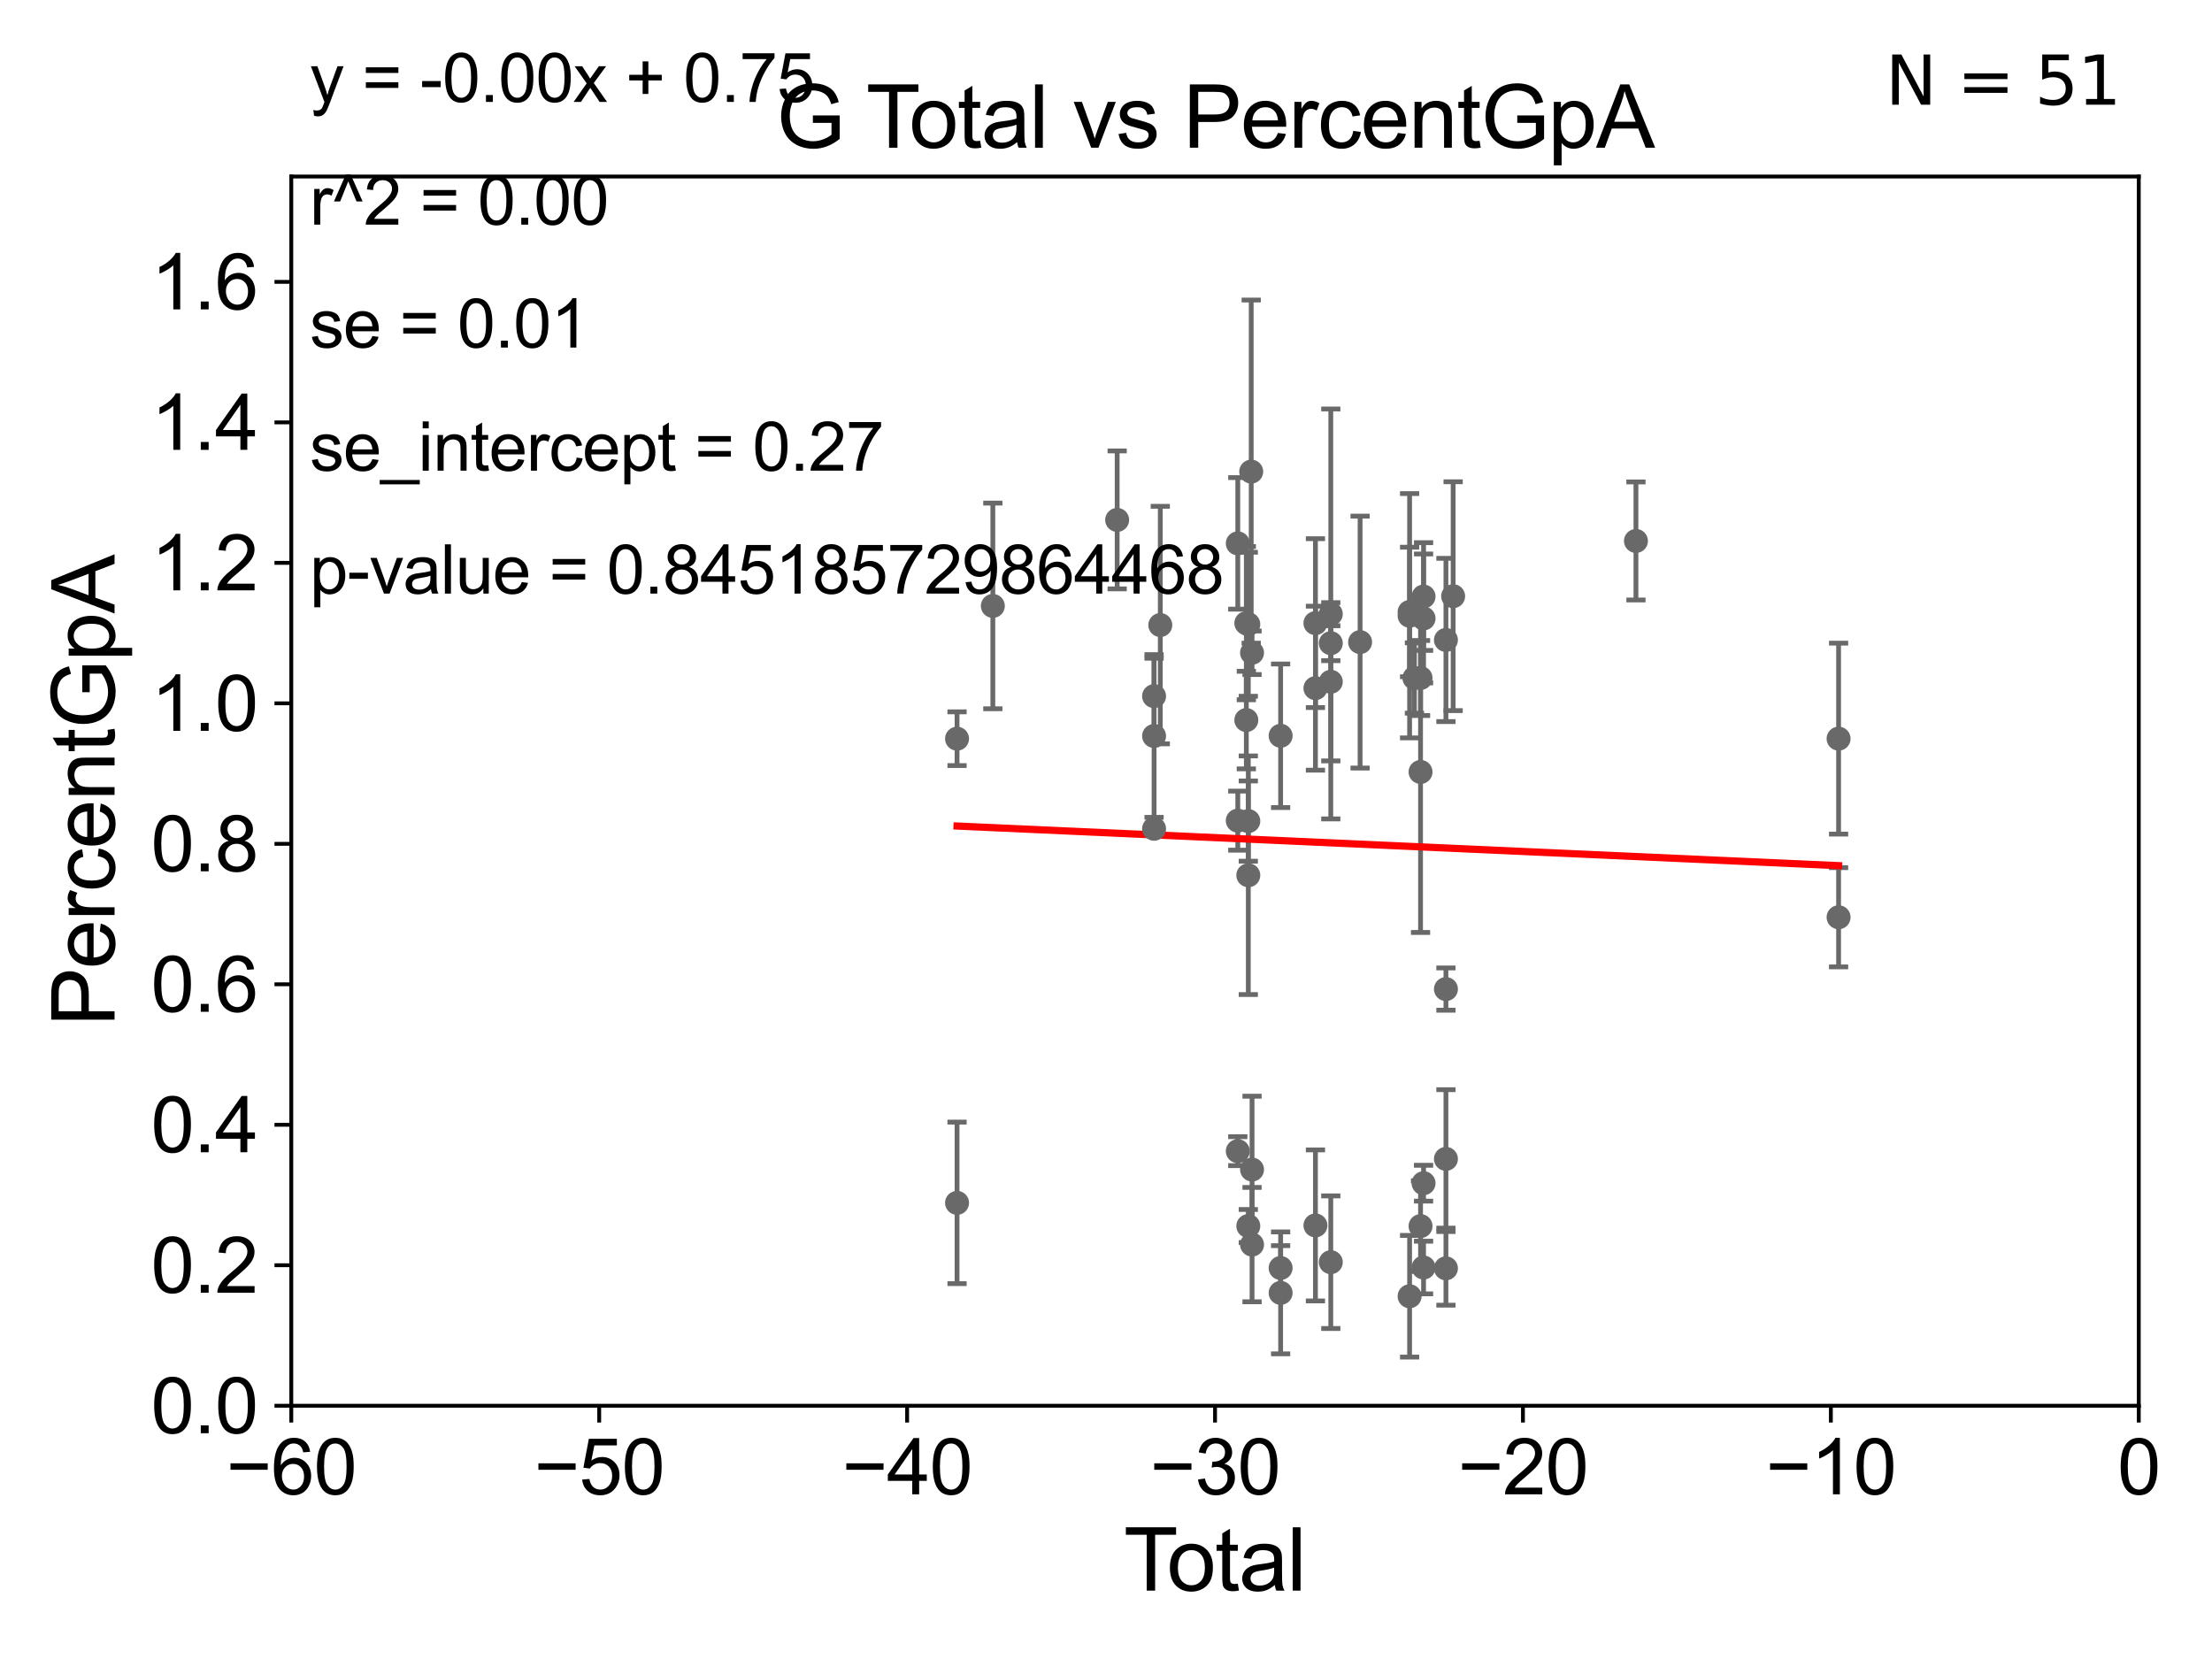 <?xml version="1.0" encoding="utf-8" standalone="no"?>
<!DOCTYPE svg PUBLIC "-//W3C//DTD SVG 1.1//EN"
  "http://www.w3.org/Graphics/SVG/1.1/DTD/svg11.dtd">
<svg xmlns:xlink="http://www.w3.org/1999/xlink" width="460.8pt" height="345.6pt" viewBox="0 0 460.8 345.6" xmlns="http://www.w3.org/2000/svg" version="1.1">
 <defs>
  <style type="text/css">*{stroke-linejoin: round; stroke-linecap: butt}</style>
 </defs>
 <g id="figure_1">
  <g id="patch_1">
   <path d="M 0 345.6 
L 460.8 345.6 
L 460.8 0 
L 0 0 
z
" style="fill: #ffffff"/>
  </g>
  <g id="axes_1">
   <g id="patch_2">
    <path d="M 60.68 292.84 
L 445.545 292.84 
L 445.545 36.775 
L 60.68 36.775 
z
" style="fill: #ffffff"/>
   </g>
   <g id="PathCollection_1">
    <defs>
     <path id="ma51c251d05" d="M 0 1.118 
C 0.297 1.118 0.581 1 0.791 0.791 
C 1 0.581 1.118 0.297 1.118 0 
C 1.118 -0.297 1 -0.581 0.791 -0.791 
C 0.581 -1 0.297 -1.118 0 -1.118 
C -0.297 -1.118 -0.581 -1 -0.791 -0.791 
C -1 -0.581 -1.118 -0.297 -1.118 0 
C -1.118 0.297 -1 0.581 -0.791 0.791 
C -0.581 1 -0.297 1.118 0 1.118 
z
" style="stroke: #696969"/>
    </defs>
    <g clip-path="url(#pf0eae9583d)">
     <use xlink:href="#ma51c251d05" x="199.371" y="153.884" style="fill: #696969; stroke: #696969"/>
     <use xlink:href="#ma51c251d05" x="277.229" y="142.026" style="fill: #696969; stroke: #696969"/>
     <use xlink:href="#ma51c251d05" x="277.229" y="127.898" style="fill: #696969; stroke: #696969"/>
     <use xlink:href="#ma51c251d05" x="277.229" y="133.988" style="fill: #696969; stroke: #696969"/>
     <use xlink:href="#ma51c251d05" x="277.229" y="262.939" style="fill: #696969; stroke: #696969"/>
     <use xlink:href="#ma51c251d05" x="283.333" y="133.761" style="fill: #696969; stroke: #696969"/>
     <use xlink:href="#ma51c251d05" x="293.646" y="128.271" style="fill: #696969; stroke: #696969"/>
     <use xlink:href="#ma51c251d05" x="293.646" y="270.034" style="fill: #696969; stroke: #696969"/>
     <use xlink:href="#ma51c251d05" x="293.646" y="127.485" style="fill: #696969; stroke: #696969"/>
     <use xlink:href="#ma51c251d05" x="294.653" y="141.241" style="fill: #696969; stroke: #696969"/>
     <use xlink:href="#ma51c251d05" x="295.926" y="141.24" style="fill: #696969; stroke: #696969"/>
     <use xlink:href="#ma51c251d05" x="274.031" y="129.809" style="fill: #696969; stroke: #696969"/>
     <use xlink:href="#ma51c251d05" x="295.926" y="255.418" style="fill: #696969; stroke: #696969"/>
     <use xlink:href="#ma51c251d05" x="296.554" y="264.045" style="fill: #696969; stroke: #696969"/>
     <use xlink:href="#ma51c251d05" x="296.554" y="246.482" style="fill: #696969; stroke: #696969"/>
     <use xlink:href="#ma51c251d05" x="296.554" y="124.27" style="fill: #696969; stroke: #696969"/>
     <use xlink:href="#ma51c251d05" x="296.554" y="128.83" style="fill: #696969; stroke: #696969"/>
     <use xlink:href="#ma51c251d05" x="301.214" y="133.316" style="fill: #696969; stroke: #696969"/>
     <use xlink:href="#ma51c251d05" x="301.214" y="206.043" style="fill: #696969; stroke: #696969"/>
     <use xlink:href="#ma51c251d05" x="301.214" y="241.421" style="fill: #696969; stroke: #696969"/>
     <use xlink:href="#ma51c251d05" x="301.214" y="264.219" style="fill: #696969; stroke: #696969"/>
     <use xlink:href="#ma51c251d05" x="302.715" y="124.199" style="fill: #696969; stroke: #696969"/>
     <use xlink:href="#ma51c251d05" x="340.798" y="112.694" style="fill: #696969; stroke: #696969"/>
     <use xlink:href="#ma51c251d05" x="295.926" y="160.814" style="fill: #696969; stroke: #696969"/>
     <use xlink:href="#ma51c251d05" x="383.011" y="191.082" style="fill: #696969; stroke: #696969"/>
     <use xlink:href="#ma51c251d05" x="274.031" y="255.278" style="fill: #696969; stroke: #696969"/>
     <use xlink:href="#ma51c251d05" x="266.778" y="269.331" style="fill: #696969; stroke: #696969"/>
     <use xlink:href="#ma51c251d05" x="199.371" y="250.581" style="fill: #696969; stroke: #696969"/>
     <use xlink:href="#ma51c251d05" x="206.827" y="126.225" style="fill: #696969; stroke: #696969"/>
     <use xlink:href="#ma51c251d05" x="232.725" y="108.307" style="fill: #696969; stroke: #696969"/>
     <use xlink:href="#ma51c251d05" x="240.415" y="153.321" style="fill: #696969; stroke: #696969"/>
     <use xlink:href="#ma51c251d05" x="240.415" y="145.017" style="fill: #696969; stroke: #696969"/>
     <use xlink:href="#ma51c251d05" x="240.415" y="172.647" style="fill: #696969; stroke: #696969"/>
     <use xlink:href="#ma51c251d05" x="241.71" y="130.211" style="fill: #696969; stroke: #696969"/>
     <use xlink:href="#ma51c251d05" x="257.853" y="239.809" style="fill: #696969; stroke: #696969"/>
     <use xlink:href="#ma51c251d05" x="257.853" y="113.195" style="fill: #696969; stroke: #696969"/>
     <use xlink:href="#ma51c251d05" x="257.853" y="170.955" style="fill: #696969; stroke: #696969"/>
     <use xlink:href="#ma51c251d05" x="274.031" y="143.356" style="fill: #696969; stroke: #696969"/>
     <use xlink:href="#ma51c251d05" x="259.633" y="129.815" style="fill: #696969; stroke: #696969"/>
     <use xlink:href="#ma51c251d05" x="260.045" y="130.045" style="fill: #696969; stroke: #696969"/>
     <use xlink:href="#ma51c251d05" x="260.045" y="255.406" style="fill: #696969; stroke: #696969"/>
     <use xlink:href="#ma51c251d05" x="260.045" y="182.332" style="fill: #696969; stroke: #696969"/>
     <use xlink:href="#ma51c251d05" x="260.045" y="171.046" style="fill: #696969; stroke: #696969"/>
     <use xlink:href="#ma51c251d05" x="260.65" y="98.244" style="fill: #696969; stroke: #696969"/>
     <use xlink:href="#ma51c251d05" x="260.824" y="135.984" style="fill: #696969; stroke: #696969"/>
     <use xlink:href="#ma51c251d05" x="260.824" y="243.637" style="fill: #696969; stroke: #696969"/>
     <use xlink:href="#ma51c251d05" x="260.824" y="259.271" style="fill: #696969; stroke: #696969"/>
     <use xlink:href="#ma51c251d05" x="266.778" y="153.276" style="fill: #696969; stroke: #696969"/>
     <use xlink:href="#ma51c251d05" x="266.778" y="264.146" style="fill: #696969; stroke: #696969"/>
     <use xlink:href="#ma51c251d05" x="259.633" y="150.001" style="fill: #696969; stroke: #696969"/>
     <use xlink:href="#ma51c251d05" x="383.011" y="153.873" style="fill: #696969; stroke: #696969"/>
    </g>
   </g>
   <g id="matplotlib.axis_1">
    <g id="xtick_1">
     <g id="line2d_1">
      <defs>
       <path id="m7b019213fa" d="M 0 0 
L 0 3.5 
" style="stroke: #000000; stroke-width: 0.8"/>
      </defs>
      <g>
       <use xlink:href="#m7b019213fa" x="60.68" y="292.84" style="stroke: #000000; stroke-width: 0.8"/>
      </g>
     </g>
     <g id="text_1">
      <!-- −60 -->
      <g transform="translate(47.11 311.293)scale(0.16 -0.16)">
       <defs>
        <path id="ArialMT-2212" d="M 3381 1997 
L 356 1997 
L 356 2522 
L 3381 2522 
L 3381 1997 
z
" transform="scale(0.016)"/>
        <path id="ArialMT-36" d="M 3184 3459 
L 2625 3416 
Q 2550 3747 2413 3897 
Q 2184 4138 1850 4138 
Q 1581 4138 1378 3988 
Q 1113 3794 959 3422 
Q 806 3050 800 2363 
Q 1003 2672 1297 2822 
Q 1591 2972 1913 2972 
Q 2475 2972 2870 2558 
Q 3266 2144 3266 1488 
Q 3266 1056 3080 686 
Q 2894 316 2569 119 
Q 2244 -78 1831 -78 
Q 1128 -78 684 439 
Q 241 956 241 2144 
Q 241 3472 731 4075 
Q 1159 4600 1884 4600 
Q 2425 4600 2770 4297 
Q 3116 3994 3184 3459 
z
M 888 1484 
Q 888 1194 1011 928 
Q 1134 663 1356 523 
Q 1578 384 1822 384 
Q 2178 384 2434 671 
Q 2691 959 2691 1453 
Q 2691 1928 2437 2201 
Q 2184 2475 1800 2475 
Q 1419 2475 1153 2201 
Q 888 1928 888 1484 
z
" transform="scale(0.016)"/>
        <path id="ArialMT-30" d="M 266 2259 
Q 266 3072 433 3567 
Q 600 4063 929 4331 
Q 1259 4600 1759 4600 
Q 2128 4600 2406 4451 
Q 2684 4303 2865 4023 
Q 3047 3744 3150 3342 
Q 3253 2941 3253 2259 
Q 3253 1453 3087 958 
Q 2922 463 2592 192 
Q 2263 -78 1759 -78 
Q 1097 -78 719 397 
Q 266 969 266 2259 
z
M 844 2259 
Q 844 1131 1108 757 
Q 1372 384 1759 384 
Q 2147 384 2411 759 
Q 2675 1134 2675 2259 
Q 2675 3391 2411 3762 
Q 2147 4134 1753 4134 
Q 1366 4134 1134 3806 
Q 844 3388 844 2259 
z
" transform="scale(0.016)"/>
       </defs>
       <use xlink:href="#ArialMT-2212"/>
       <use xlink:href="#ArialMT-36" x="58.398"/>
       <use xlink:href="#ArialMT-30" x="114.014"/>
      </g>
     </g>
    </g>
    <g id="xtick_2">
     <g id="line2d_2">
      <g>
       <use xlink:href="#m7b019213fa" x="124.824" y="292.84" style="stroke: #000000; stroke-width: 0.8"/>
      </g>
     </g>
     <g id="text_2">
      <!-- −50 -->
      <g transform="translate(111.254 311.293)scale(0.16 -0.16)">
       <defs>
        <path id="ArialMT-35" d="M 266 1200 
L 856 1250 
Q 922 819 1161 601 
Q 1400 384 1738 384 
Q 2144 384 2425 690 
Q 2706 997 2706 1503 
Q 2706 1984 2436 2262 
Q 2166 2541 1728 2541 
Q 1456 2541 1237 2417 
Q 1019 2294 894 2097 
L 366 2166 
L 809 4519 
L 3088 4519 
L 3088 3981 
L 1259 3981 
L 1013 2750 
Q 1425 3038 1878 3038 
Q 2478 3038 2890 2622 
Q 3303 2206 3303 1553 
Q 3303 931 2941 478 
Q 2500 -78 1738 -78 
Q 1113 -78 717 272 
Q 322 622 266 1200 
z
" transform="scale(0.016)"/>
       </defs>
       <use xlink:href="#ArialMT-2212"/>
       <use xlink:href="#ArialMT-35" x="58.398"/>
       <use xlink:href="#ArialMT-30" x="114.014"/>
      </g>
     </g>
    </g>
    <g id="xtick_3">
     <g id="line2d_3">
      <g>
       <use xlink:href="#m7b019213fa" x="188.968" y="292.84" style="stroke: #000000; stroke-width: 0.8"/>
      </g>
     </g>
     <g id="text_3">
      <!-- −40 -->
      <g transform="translate(175.398 311.293)scale(0.16 -0.16)">
       <defs>
        <path id="ArialMT-34" d="M 2069 0 
L 2069 1097 
L 81 1097 
L 81 1613 
L 2172 4581 
L 2631 4581 
L 2631 1613 
L 3250 1613 
L 3250 1097 
L 2631 1097 
L 2631 0 
L 2069 0 
z
M 2069 1613 
L 2069 3678 
L 634 1613 
L 2069 1613 
z
" transform="scale(0.016)"/>
       </defs>
       <use xlink:href="#ArialMT-2212"/>
       <use xlink:href="#ArialMT-34" x="58.398"/>
       <use xlink:href="#ArialMT-30" x="114.014"/>
      </g>
     </g>
    </g>
    <g id="xtick_4">
     <g id="line2d_4">
      <g>
       <use xlink:href="#m7b019213fa" x="253.113" y="292.84" style="stroke: #000000; stroke-width: 0.8"/>
      </g>
     </g>
     <g id="text_4">
      <!-- −30 -->
      <g transform="translate(239.542 311.293)scale(0.16 -0.16)">
       <defs>
        <path id="ArialMT-33" d="M 269 1209 
L 831 1284 
Q 928 806 1161 595 
Q 1394 384 1728 384 
Q 2125 384 2398 659 
Q 2672 934 2672 1341 
Q 2672 1728 2419 1979 
Q 2166 2231 1775 2231 
Q 1616 2231 1378 2169 
L 1441 2663 
Q 1497 2656 1531 2656 
Q 1891 2656 2178 2843 
Q 2466 3031 2466 3422 
Q 2466 3731 2256 3934 
Q 2047 4138 1716 4138 
Q 1388 4138 1169 3931 
Q 950 3725 888 3313 
L 325 3413 
Q 428 3978 793 4289 
Q 1159 4600 1703 4600 
Q 2078 4600 2393 4439 
Q 2709 4278 2876 4000 
Q 3044 3722 3044 3409 
Q 3044 3113 2884 2869 
Q 2725 2625 2413 2481 
Q 2819 2388 3044 2092 
Q 3269 1797 3269 1353 
Q 3269 753 2831 336 
Q 2394 -81 1725 -81 
Q 1122 -81 723 278 
Q 325 638 269 1209 
z
" transform="scale(0.016)"/>
       </defs>
       <use xlink:href="#ArialMT-2212"/>
       <use xlink:href="#ArialMT-33" x="58.398"/>
       <use xlink:href="#ArialMT-30" x="114.014"/>
      </g>
     </g>
    </g>
    <g id="xtick_5">
     <g id="line2d_5">
      <g>
       <use xlink:href="#m7b019213fa" x="317.257" y="292.84" style="stroke: #000000; stroke-width: 0.8"/>
      </g>
     </g>
     <g id="text_5">
      <!-- −20 -->
      <g transform="translate(303.687 311.293)scale(0.16 -0.16)">
       <defs>
        <path id="ArialMT-32" d="M 3222 541 
L 3222 0 
L 194 0 
Q 188 203 259 391 
Q 375 700 629 1000 
Q 884 1300 1366 1694 
Q 2113 2306 2375 2664 
Q 2638 3022 2638 3341 
Q 2638 3675 2398 3904 
Q 2159 4134 1775 4134 
Q 1369 4134 1125 3890 
Q 881 3647 878 3216 
L 300 3275 
Q 359 3922 746 4261 
Q 1134 4600 1788 4600 
Q 2447 4600 2831 4234 
Q 3216 3869 3216 3328 
Q 3216 3053 3103 2787 
Q 2991 2522 2730 2228 
Q 2469 1934 1863 1422 
Q 1356 997 1212 845 
Q 1069 694 975 541 
L 3222 541 
z
" transform="scale(0.016)"/>
       </defs>
       <use xlink:href="#ArialMT-2212"/>
       <use xlink:href="#ArialMT-32" x="58.398"/>
       <use xlink:href="#ArialMT-30" x="114.014"/>
      </g>
     </g>
    </g>
    <g id="xtick_6">
     <g id="line2d_6">
      <g>
       <use xlink:href="#m7b019213fa" x="381.401" y="292.84" style="stroke: #000000; stroke-width: 0.8"/>
      </g>
     </g>
     <g id="text_6">
      <!-- −10 -->
      <g transform="translate(367.831 311.293)scale(0.16 -0.16)">
       <defs>
        <path id="ArialMT-31" d="M 2384 0 
L 1822 0 
L 1822 3584 
Q 1619 3391 1289 3197 
Q 959 3003 697 2906 
L 697 3450 
Q 1169 3672 1522 3987 
Q 1875 4303 2022 4600 
L 2384 4600 
L 2384 0 
z
" transform="scale(0.016)"/>
       </defs>
       <use xlink:href="#ArialMT-2212"/>
       <use xlink:href="#ArialMT-31" x="58.398"/>
       <use xlink:href="#ArialMT-30" x="114.014"/>
      </g>
     </g>
    </g>
    <g id="xtick_7">
     <g id="line2d_7">
      <g>
       <use xlink:href="#m7b019213fa" x="445.545" y="292.84" style="stroke: #000000; stroke-width: 0.8"/>
      </g>
     </g>
     <g id="text_7">
      <!-- 0 -->
      <g transform="translate(441.096 311.293)scale(0.16 -0.16)">
       <use xlink:href="#ArialMT-30"/>
      </g>
     </g>
    </g>
    <g id="text_8">
     <!-- Total -->
     <g transform="translate(234.107 331.357)scale(0.18 -0.18)">
      <defs>
       <path id="ArialMT-54" d="M 1659 0 
L 1659 4041 
L 150 4041 
L 150 4581 
L 3781 4581 
L 3781 4041 
L 2266 4041 
L 2266 0 
L 1659 0 
z
" transform="scale(0.016)"/>
       <path id="ArialMT-6f" d="M 213 1659 
Q 213 2581 725 3025 
Q 1153 3394 1769 3394 
Q 2453 3394 2887 2945 
Q 3322 2497 3322 1706 
Q 3322 1066 3130 698 
Q 2938 331 2570 128 
Q 2203 -75 1769 -75 
Q 1072 -75 642 372 
Q 213 819 213 1659 
z
M 791 1659 
Q 791 1022 1069 705 
Q 1347 388 1769 388 
Q 2188 388 2466 706 
Q 2744 1025 2744 1678 
Q 2744 2294 2464 2611 
Q 2184 2928 1769 2928 
Q 1347 2928 1069 2612 
Q 791 2297 791 1659 
z
" transform="scale(0.016)"/>
       <path id="ArialMT-74" d="M 1650 503 
L 1731 6 
Q 1494 -44 1306 -44 
Q 1000 -44 831 53 
Q 663 150 594 308 
Q 525 466 525 972 
L 525 2881 
L 113 2881 
L 113 3319 
L 525 3319 
L 525 4141 
L 1084 4478 
L 1084 3319 
L 1650 3319 
L 1650 2881 
L 1084 2881 
L 1084 941 
Q 1084 700 1114 631 
Q 1144 563 1211 522 
Q 1278 481 1403 481 
Q 1497 481 1650 503 
z
" transform="scale(0.016)"/>
       <path id="ArialMT-61" d="M 2588 409 
Q 2275 144 1986 34 
Q 1697 -75 1366 -75 
Q 819 -75 525 192 
Q 231 459 231 875 
Q 231 1119 342 1320 
Q 453 1522 633 1644 
Q 813 1766 1038 1828 
Q 1203 1872 1538 1913 
Q 2219 1994 2541 2106 
Q 2544 2222 2544 2253 
Q 2544 2597 2384 2738 
Q 2169 2928 1744 2928 
Q 1347 2928 1158 2789 
Q 969 2650 878 2297 
L 328 2372 
Q 403 2725 575 2942 
Q 747 3159 1072 3276 
Q 1397 3394 1825 3394 
Q 2250 3394 2515 3294 
Q 2781 3194 2906 3042 
Q 3031 2891 3081 2659 
Q 3109 2516 3109 2141 
L 3109 1391 
Q 3109 606 3145 398 
Q 3181 191 3288 0 
L 2700 0 
Q 2613 175 2588 409 
z
M 2541 1666 
Q 2234 1541 1622 1453 
Q 1275 1403 1131 1340 
Q 988 1278 909 1158 
Q 831 1038 831 891 
Q 831 666 1001 516 
Q 1172 366 1500 366 
Q 1825 366 2078 508 
Q 2331 650 2450 897 
Q 2541 1088 2541 1459 
L 2541 1666 
z
" transform="scale(0.016)"/>
       <path id="ArialMT-6c" d="M 409 0 
L 409 4581 
L 972 4581 
L 972 0 
L 409 0 
z
" transform="scale(0.016)"/>
      </defs>
      <use xlink:href="#ArialMT-54"/>
      <use xlink:href="#ArialMT-6f" x="49.959"/>
      <use xlink:href="#ArialMT-74" x="105.574"/>
      <use xlink:href="#ArialMT-61" x="133.357"/>
      <use xlink:href="#ArialMT-6c" x="188.973"/>
     </g>
    </g>
   </g>
   <g id="matplotlib.axis_2">
    <g id="ytick_1">
     <g id="line2d_8">
      <defs>
       <path id="m46edaff867" d="M 0 0 
L -3.5 0 
" style="stroke: #000000; stroke-width: 0.8"/>
      </defs>
      <g>
       <use xlink:href="#m46edaff867" x="60.68" y="292.84" style="stroke: #000000; stroke-width: 0.8"/>
      </g>
     </g>
     <g id="text_9">
      <!-- 0.0 -->
      <g transform="translate(31.44 298.566)scale(0.16 -0.16)">
       <defs>
        <path id="ArialMT-2e" d="M 581 0 
L 581 641 
L 1222 641 
L 1222 0 
L 581 0 
z
" transform="scale(0.016)"/>
       </defs>
       <use xlink:href="#ArialMT-30"/>
       <use xlink:href="#ArialMT-2e" x="55.615"/>
       <use xlink:href="#ArialMT-30" x="83.398"/>
      </g>
     </g>
    </g>
    <g id="ytick_2">
     <g id="line2d_9">
      <g>
       <use xlink:href="#m46edaff867" x="60.68" y="263.575" style="stroke: #000000; stroke-width: 0.8"/>
      </g>
     </g>
     <g id="text_10">
      <!-- 0.2 -->
      <g transform="translate(31.44 269.302)scale(0.16 -0.16)">
       <use xlink:href="#ArialMT-30"/>
       <use xlink:href="#ArialMT-2e" x="55.615"/>
       <use xlink:href="#ArialMT-32" x="83.398"/>
      </g>
     </g>
    </g>
    <g id="ytick_3">
     <g id="line2d_10">
      <g>
       <use xlink:href="#m46edaff867" x="60.68" y="234.311" style="stroke: #000000; stroke-width: 0.8"/>
      </g>
     </g>
     <g id="text_11">
      <!-- 0.4 -->
      <g transform="translate(31.44 240.037)scale(0.16 -0.16)">
       <use xlink:href="#ArialMT-30"/>
       <use xlink:href="#ArialMT-2e" x="55.615"/>
       <use xlink:href="#ArialMT-34" x="83.398"/>
      </g>
     </g>
    </g>
    <g id="ytick_4">
     <g id="line2d_11">
      <g>
       <use xlink:href="#m46edaff867" x="60.68" y="205.046" style="stroke: #000000; stroke-width: 0.8"/>
      </g>
     </g>
     <g id="text_12">
      <!-- 0.6 -->
      <g transform="translate(31.44 210.772)scale(0.16 -0.16)">
       <use xlink:href="#ArialMT-30"/>
       <use xlink:href="#ArialMT-2e" x="55.615"/>
       <use xlink:href="#ArialMT-36" x="83.398"/>
      </g>
     </g>
    </g>
    <g id="ytick_5">
     <g id="line2d_12">
      <g>
       <use xlink:href="#m46edaff867" x="60.68" y="175.782" style="stroke: #000000; stroke-width: 0.8"/>
      </g>
     </g>
     <g id="text_13">
      <!-- 0.8 -->
      <g transform="translate(31.44 181.508)scale(0.16 -0.16)">
       <defs>
        <path id="ArialMT-38" d="M 1131 2484 
Q 781 2613 612 2850 
Q 444 3088 444 3419 
Q 444 3919 803 4259 
Q 1163 4600 1759 4600 
Q 2359 4600 2725 4251 
Q 3091 3903 3091 3403 
Q 3091 3084 2923 2848 
Q 2756 2613 2416 2484 
Q 2838 2347 3058 2040 
Q 3278 1734 3278 1309 
Q 3278 722 2862 322 
Q 2447 -78 1769 -78 
Q 1091 -78 675 323 
Q 259 725 259 1325 
Q 259 1772 486 2073 
Q 713 2375 1131 2484 
z
M 1019 3438 
Q 1019 3113 1228 2906 
Q 1438 2700 1772 2700 
Q 2097 2700 2305 2904 
Q 2513 3109 2513 3406 
Q 2513 3716 2298 3927 
Q 2084 4138 1766 4138 
Q 1444 4138 1231 3931 
Q 1019 3725 1019 3438 
z
M 838 1322 
Q 838 1081 952 856 
Q 1066 631 1291 507 
Q 1516 384 1775 384 
Q 2178 384 2440 643 
Q 2703 903 2703 1303 
Q 2703 1709 2433 1975 
Q 2163 2241 1756 2241 
Q 1359 2241 1098 1978 
Q 838 1716 838 1322 
z
" transform="scale(0.016)"/>
       </defs>
       <use xlink:href="#ArialMT-30"/>
       <use xlink:href="#ArialMT-2e" x="55.615"/>
       <use xlink:href="#ArialMT-38" x="83.398"/>
      </g>
     </g>
    </g>
    <g id="ytick_6">
     <g id="line2d_13">
      <g>
       <use xlink:href="#m46edaff867" x="60.68" y="146.517" style="stroke: #000000; stroke-width: 0.8"/>
      </g>
     </g>
     <g id="text_14">
      <!-- 1.0 -->
      <g transform="translate(31.44 152.243)scale(0.16 -0.16)">
       <use xlink:href="#ArialMT-31"/>
       <use xlink:href="#ArialMT-2e" x="55.615"/>
       <use xlink:href="#ArialMT-30" x="83.398"/>
      </g>
     </g>
    </g>
    <g id="ytick_7">
     <g id="line2d_14">
      <g>
       <use xlink:href="#m46edaff867" x="60.68" y="117.252" style="stroke: #000000; stroke-width: 0.8"/>
      </g>
     </g>
     <g id="text_15">
      <!-- 1.2 -->
      <g transform="translate(31.44 122.979)scale(0.16 -0.16)">
       <use xlink:href="#ArialMT-31"/>
       <use xlink:href="#ArialMT-2e" x="55.615"/>
       <use xlink:href="#ArialMT-32" x="83.398"/>
      </g>
     </g>
    </g>
    <g id="ytick_8">
     <g id="line2d_15">
      <g>
       <use xlink:href="#m46edaff867" x="60.68" y="87.988" style="stroke: #000000; stroke-width: 0.8"/>
      </g>
     </g>
     <g id="text_16">
      <!-- 1.4 -->
      <g transform="translate(31.44 93.714)scale(0.16 -0.16)">
       <use xlink:href="#ArialMT-31"/>
       <use xlink:href="#ArialMT-2e" x="55.615"/>
       <use xlink:href="#ArialMT-34" x="83.398"/>
      </g>
     </g>
    </g>
    <g id="ytick_9">
     <g id="line2d_16">
      <g>
       <use xlink:href="#m46edaff867" x="60.68" y="58.723" style="stroke: #000000; stroke-width: 0.8"/>
      </g>
     </g>
     <g id="text_17">
      <!-- 1.6 -->
      <g transform="translate(31.44 64.45)scale(0.16 -0.16)">
       <use xlink:href="#ArialMT-31"/>
       <use xlink:href="#ArialMT-2e" x="55.615"/>
       <use xlink:href="#ArialMT-36" x="83.398"/>
      </g>
     </g>
    </g>
    <g id="text_18">
     <!-- PercentGpA -->
     <g transform="translate(23.863 213.831)rotate(-90)scale(0.18 -0.18)">
      <defs>
       <path id="ArialMT-50" d="M 494 0 
L 494 4581 
L 2222 4581 
Q 2678 4581 2919 4538 
Q 3256 4481 3484 4323 
Q 3713 4166 3852 3881 
Q 3991 3597 3991 3256 
Q 3991 2672 3619 2267 
Q 3247 1863 2275 1863 
L 1100 1863 
L 1100 0 
L 494 0 
z
M 1100 2403 
L 2284 2403 
Q 2872 2403 3119 2622 
Q 3366 2841 3366 3238 
Q 3366 3525 3220 3729 
Q 3075 3934 2838 4000 
Q 2684 4041 2272 4041 
L 1100 4041 
L 1100 2403 
z
" transform="scale(0.016)"/>
       <path id="ArialMT-65" d="M 2694 1069 
L 3275 997 
Q 3138 488 2766 206 
Q 2394 -75 1816 -75 
Q 1088 -75 661 373 
Q 234 822 234 1631 
Q 234 2469 665 2931 
Q 1097 3394 1784 3394 
Q 2450 3394 2872 2941 
Q 3294 2488 3294 1666 
Q 3294 1616 3291 1516 
L 816 1516 
Q 847 969 1125 678 
Q 1403 388 1819 388 
Q 2128 388 2347 550 
Q 2566 713 2694 1069 
z
M 847 1978 
L 2700 1978 
Q 2663 2397 2488 2606 
Q 2219 2931 1791 2931 
Q 1403 2931 1139 2672 
Q 875 2413 847 1978 
z
" transform="scale(0.016)"/>
       <path id="ArialMT-72" d="M 416 0 
L 416 3319 
L 922 3319 
L 922 2816 
Q 1116 3169 1280 3281 
Q 1444 3394 1641 3394 
Q 1925 3394 2219 3213 
L 2025 2691 
Q 1819 2813 1613 2813 
Q 1428 2813 1281 2702 
Q 1134 2591 1072 2394 
Q 978 2094 978 1738 
L 978 0 
L 416 0 
z
" transform="scale(0.016)"/>
       <path id="ArialMT-63" d="M 2588 1216 
L 3141 1144 
Q 3050 572 2676 248 
Q 2303 -75 1759 -75 
Q 1078 -75 664 370 
Q 250 816 250 1647 
Q 250 2184 428 2587 
Q 606 2991 970 3192 
Q 1334 3394 1763 3394 
Q 2303 3394 2647 3120 
Q 2991 2847 3088 2344 
L 2541 2259 
Q 2463 2594 2264 2762 
Q 2066 2931 1784 2931 
Q 1359 2931 1093 2626 
Q 828 2322 828 1663 
Q 828 994 1084 691 
Q 1341 388 1753 388 
Q 2084 388 2306 591 
Q 2528 794 2588 1216 
z
" transform="scale(0.016)"/>
       <path id="ArialMT-6e" d="M 422 0 
L 422 3319 
L 928 3319 
L 928 2847 
Q 1294 3394 1984 3394 
Q 2284 3394 2536 3286 
Q 2788 3178 2913 3003 
Q 3038 2828 3088 2588 
Q 3119 2431 3119 2041 
L 3119 0 
L 2556 0 
L 2556 2019 
Q 2556 2363 2490 2533 
Q 2425 2703 2258 2804 
Q 2091 2906 1866 2906 
Q 1506 2906 1245 2678 
Q 984 2450 984 1813 
L 984 0 
L 422 0 
z
" transform="scale(0.016)"/>
       <path id="ArialMT-47" d="M 2638 1797 
L 2638 2334 
L 4578 2338 
L 4578 638 
Q 4131 281 3656 101 
Q 3181 -78 2681 -78 
Q 2006 -78 1454 211 
Q 903 500 622 1047 
Q 341 1594 341 2269 
Q 341 2938 620 3517 
Q 900 4097 1425 4378 
Q 1950 4659 2634 4659 
Q 3131 4659 3532 4498 
Q 3934 4338 4162 4050 
Q 4391 3763 4509 3300 
L 3963 3150 
Q 3859 3500 3706 3700 
Q 3553 3900 3268 4020 
Q 2984 4141 2638 4141 
Q 2222 4141 1919 4014 
Q 1616 3888 1430 3681 
Q 1244 3475 1141 3228 
Q 966 2803 966 2306 
Q 966 1694 1177 1281 
Q 1388 869 1791 669 
Q 2194 469 2647 469 
Q 3041 469 3416 620 
Q 3791 772 3984 944 
L 3984 1797 
L 2638 1797 
z
" transform="scale(0.016)"/>
       <path id="ArialMT-70" d="M 422 -1272 
L 422 3319 
L 934 3319 
L 934 2888 
Q 1116 3141 1344 3267 
Q 1572 3394 1897 3394 
Q 2322 3394 2647 3175 
Q 2972 2956 3137 2557 
Q 3303 2159 3303 1684 
Q 3303 1175 3120 767 
Q 2938 359 2589 142 
Q 2241 -75 1856 -75 
Q 1575 -75 1351 44 
Q 1128 163 984 344 
L 984 -1272 
L 422 -1272 
z
M 931 1641 
Q 931 1000 1190 694 
Q 1450 388 1819 388 
Q 2194 388 2461 705 
Q 2728 1022 2728 1688 
Q 2728 2322 2467 2637 
Q 2206 2953 1844 2953 
Q 1484 2953 1207 2617 
Q 931 2281 931 1641 
z
" transform="scale(0.016)"/>
       <path id="ArialMT-41" d="M -9 0 
L 1750 4581 
L 2403 4581 
L 4278 0 
L 3588 0 
L 3053 1388 
L 1138 1388 
L 634 0 
L -9 0 
z
M 1313 1881 
L 2866 1881 
L 2388 3150 
Q 2169 3728 2063 4100 
Q 1975 3659 1816 3225 
L 1313 1881 
z
" transform="scale(0.016)"/>
      </defs>
      <use xlink:href="#ArialMT-50"/>
      <use xlink:href="#ArialMT-65" x="66.699"/>
      <use xlink:href="#ArialMT-72" x="122.314"/>
      <use xlink:href="#ArialMT-63" x="155.615"/>
      <use xlink:href="#ArialMT-65" x="205.615"/>
      <use xlink:href="#ArialMT-6e" x="261.23"/>
      <use xlink:href="#ArialMT-74" x="316.846"/>
      <use xlink:href="#ArialMT-47" x="344.629"/>
      <use xlink:href="#ArialMT-70" x="422.412"/>
      <use xlink:href="#ArialMT-41" x="478.027"/>
     </g>
    </g>
   </g>
   <g id="LineCollection_1">
    <path d="M 199.371 159.478 
L 199.371 148.29 
" clip-path="url(#pf0eae9583d)" style="fill: none; stroke: #696969"/>
    <path d="M 277.229 158.513 
L 277.229 125.539 
" clip-path="url(#pf0eae9583d)" style="fill: none; stroke: #696969"/>
    <path d="M 277.229 170.595 
L 277.229 85.201 
" clip-path="url(#pf0eae9583d)" style="fill: none; stroke: #696969"/>
    <path d="M 277.229 137.624 
L 277.229 130.353 
" clip-path="url(#pf0eae9583d)" style="fill: none; stroke: #696969"/>
    <path d="M 277.229 276.751 
L 277.229 249.126 
" clip-path="url(#pf0eae9583d)" style="fill: none; stroke: #696969"/>
    <path d="M 283.333 160.002 
L 283.333 107.521 
" clip-path="url(#pf0eae9583d)" style="fill: none; stroke: #696969"/>
    <path d="M 293.646 153.721 
L 293.646 102.821 
" clip-path="url(#pf0eae9583d)" style="fill: none; stroke: #696969"/>
    <path d="M 293.646 282.705 
L 293.646 257.362 
" clip-path="url(#pf0eae9583d)" style="fill: none; stroke: #696969"/>
    <path d="M 293.646 140.978 
L 293.646 113.992 
" clip-path="url(#pf0eae9583d)" style="fill: none; stroke: #696969"/>
    <path d="M 294.653 148.57 
L 294.653 133.913 
" clip-path="url(#pf0eae9583d)" style="fill: none; stroke: #696969"/>
    <path d="M 295.926 149.056 
L 295.926 133.425 
" clip-path="url(#pf0eae9583d)" style="fill: none; stroke: #696969"/>
    <path d="M 274.031 147.398 
L 274.031 112.22 
" clip-path="url(#pf0eae9583d)" style="fill: none; stroke: #696969"/>
    <path d="M 295.926 264.856 
L 295.926 245.979 
" clip-path="url(#pf0eae9583d)" style="fill: none; stroke: #696969"/>
    <path d="M 296.554 269.528 
L 296.554 258.562 
" clip-path="url(#pf0eae9583d)" style="fill: none; stroke: #696969"/>
    <path d="M 296.554 250.215 
L 296.554 242.748 
" clip-path="url(#pf0eae9583d)" style="fill: none; stroke: #696969"/>
    <path d="M 296.554 135.492 
L 296.554 113.048 
" clip-path="url(#pf0eae9583d)" style="fill: none; stroke: #696969"/>
    <path d="M 296.554 142.256 
L 296.554 115.404 
" clip-path="url(#pf0eae9583d)" style="fill: none; stroke: #696969"/>
    <path d="M 301.214 150.319 
L 301.214 116.313 
" clip-path="url(#pf0eae9583d)" style="fill: none; stroke: #696969"/>
    <path d="M 301.214 210.445 
L 301.214 201.642 
" clip-path="url(#pf0eae9583d)" style="fill: none; stroke: #696969"/>
    <path d="M 301.214 255.839 
L 301.214 227.003 
" clip-path="url(#pf0eae9583d)" style="fill: none; stroke: #696969"/>
    <path d="M 301.214 271.889 
L 301.214 256.548 
" clip-path="url(#pf0eae9583d)" style="fill: none; stroke: #696969"/>
    <path d="M 302.715 148.034 
L 302.715 100.364 
" clip-path="url(#pf0eae9583d)" style="fill: none; stroke: #696969"/>
    <path d="M 340.798 124.987 
L 340.798 100.401 
" clip-path="url(#pf0eae9583d)" style="fill: none; stroke: #696969"/>
    <path d="M 295.926 194.248 
L 295.926 127.379 
" clip-path="url(#pf0eae9583d)" style="fill: none; stroke: #696969"/>
    <path d="M 383.011 201.42 
L 383.011 180.744 
" clip-path="url(#pf0eae9583d)" style="fill: none; stroke: #696969"/>
    <path d="M 274.031 271.005 
L 274.031 239.552 
" clip-path="url(#pf0eae9583d)" style="fill: none; stroke: #696969"/>
    <path d="M 266.778 282.032 
L 266.778 256.63 
" clip-path="url(#pf0eae9583d)" style="fill: none; stroke: #696969"/>
    <path d="M 199.371 267.408 
L 199.371 233.754 
" clip-path="url(#pf0eae9583d)" style="fill: none; stroke: #696969"/>
    <path d="M 206.827 147.644 
L 206.827 104.806 
" clip-path="url(#pf0eae9583d)" style="fill: none; stroke: #696969"/>
    <path d="M 232.725 122.681 
L 232.725 93.933 
" clip-path="url(#pf0eae9583d)" style="fill: none; stroke: #696969"/>
    <path d="M 240.415 170.269 
L 240.415 136.372 
" clip-path="url(#pf0eae9583d)" style="fill: none; stroke: #696969"/>
    <path d="M 240.415 152.909 
L 240.415 137.124 
" clip-path="url(#pf0eae9583d)" style="fill: none; stroke: #696969"/>
    <path d="M 240.415 173.156 
L 240.415 172.138 
" clip-path="url(#pf0eae9583d)" style="fill: none; stroke: #696969"/>
    <path d="M 241.71 154.95 
L 241.71 105.473 
" clip-path="url(#pf0eae9583d)" style="fill: none; stroke: #696969"/>
    <path d="M 257.853 242.825 
L 257.853 236.793 
" clip-path="url(#pf0eae9583d)" style="fill: none; stroke: #696969"/>
    <path d="M 257.853 126.9 
L 257.853 99.49 
" clip-path="url(#pf0eae9583d)" style="fill: none; stroke: #696969"/>
    <path d="M 257.853 177.108 
L 257.853 164.801 
" clip-path="url(#pf0eae9583d)" style="fill: none; stroke: #696969"/>
    <path d="M 274.031 160.438 
L 274.031 126.274 
" clip-path="url(#pf0eae9583d)" style="fill: none; stroke: #696969"/>
    <path d="M 259.633 145.774 
L 259.633 113.856 
" clip-path="url(#pf0eae9583d)" style="fill: none; stroke: #696969"/>
    <path d="M 260.045 145.04 
L 260.045 115.05 
" clip-path="url(#pf0eae9583d)" style="fill: none; stroke: #696969"/>
    <path d="M 260.045 258.849 
L 260.045 251.962 
" clip-path="url(#pf0eae9583d)" style="fill: none; stroke: #696969"/>
    <path d="M 260.045 207.184 
L 260.045 157.479 
" clip-path="url(#pf0eae9583d)" style="fill: none; stroke: #696969"/>
    <path d="M 260.045 179.402 
L 260.045 162.689 
" clip-path="url(#pf0eae9583d)" style="fill: none; stroke: #696969"/>
    <path d="M 260.65 133.986 
L 260.65 62.503 
" clip-path="url(#pf0eae9583d)" style="fill: none; stroke: #696969"/>
    <path d="M 260.824 140.52 
L 260.824 131.448 
" clip-path="url(#pf0eae9583d)" style="fill: none; stroke: #696969"/>
    <path d="M 260.824 258.912 
L 260.824 228.361 
" clip-path="url(#pf0eae9583d)" style="fill: none; stroke: #696969"/>
    <path d="M 260.824 271.182 
L 260.824 247.36 
" clip-path="url(#pf0eae9583d)" style="fill: none; stroke: #696969"/>
    <path d="M 266.778 168.229 
L 266.778 138.323 
" clip-path="url(#pf0eae9583d)" style="fill: none; stroke: #696969"/>
    <path d="M 266.778 268.803 
L 266.778 259.488 
" clip-path="url(#pf0eae9583d)" style="fill: none; stroke: #696969"/>
    <path d="M 259.633 160.164 
L 259.633 139.838 
" clip-path="url(#pf0eae9583d)" style="fill: none; stroke: #696969"/>
    <path d="M 383.011 173.761 
L 383.011 133.985 
" clip-path="url(#pf0eae9583d)" style="fill: none; stroke: #696969"/>
   </g>
   <g id="line2d_17">
    <defs>
     <path id="mf42d53358b" d="M 2 0 
L -2 -0 
" style="stroke: #696969"/>
    </defs>
    <g clip-path="url(#pf0eae9583d)">
     <use xlink:href="#mf42d53358b" x="199.371" y="159.478" style="fill: #696969; stroke: #696969"/>
     <use xlink:href="#mf42d53358b" x="277.229" y="158.513" style="fill: #696969; stroke: #696969"/>
     <use xlink:href="#mf42d53358b" x="277.229" y="170.595" style="fill: #696969; stroke: #696969"/>
     <use xlink:href="#mf42d53358b" x="277.229" y="137.624" style="fill: #696969; stroke: #696969"/>
     <use xlink:href="#mf42d53358b" x="277.229" y="276.751" style="fill: #696969; stroke: #696969"/>
     <use xlink:href="#mf42d53358b" x="283.333" y="160.002" style="fill: #696969; stroke: #696969"/>
     <use xlink:href="#mf42d53358b" x="293.646" y="153.721" style="fill: #696969; stroke: #696969"/>
     <use xlink:href="#mf42d53358b" x="293.646" y="282.705" style="fill: #696969; stroke: #696969"/>
     <use xlink:href="#mf42d53358b" x="293.646" y="140.978" style="fill: #696969; stroke: #696969"/>
     <use xlink:href="#mf42d53358b" x="294.653" y="148.57" style="fill: #696969; stroke: #696969"/>
     <use xlink:href="#mf42d53358b" x="295.926" y="149.056" style="fill: #696969; stroke: #696969"/>
     <use xlink:href="#mf42d53358b" x="274.031" y="147.398" style="fill: #696969; stroke: #696969"/>
     <use xlink:href="#mf42d53358b" x="295.926" y="264.856" style="fill: #696969; stroke: #696969"/>
     <use xlink:href="#mf42d53358b" x="296.554" y="269.528" style="fill: #696969; stroke: #696969"/>
     <use xlink:href="#mf42d53358b" x="296.554" y="250.215" style="fill: #696969; stroke: #696969"/>
     <use xlink:href="#mf42d53358b" x="296.554" y="135.492" style="fill: #696969; stroke: #696969"/>
     <use xlink:href="#mf42d53358b" x="296.554" y="142.256" style="fill: #696969; stroke: #696969"/>
     <use xlink:href="#mf42d53358b" x="301.214" y="150.319" style="fill: #696969; stroke: #696969"/>
     <use xlink:href="#mf42d53358b" x="301.214" y="210.445" style="fill: #696969; stroke: #696969"/>
     <use xlink:href="#mf42d53358b" x="301.214" y="255.839" style="fill: #696969; stroke: #696969"/>
     <use xlink:href="#mf42d53358b" x="301.214" y="271.889" style="fill: #696969; stroke: #696969"/>
     <use xlink:href="#mf42d53358b" x="302.715" y="148.034" style="fill: #696969; stroke: #696969"/>
     <use xlink:href="#mf42d53358b" x="340.798" y="124.987" style="fill: #696969; stroke: #696969"/>
     <use xlink:href="#mf42d53358b" x="295.926" y="194.248" style="fill: #696969; stroke: #696969"/>
     <use xlink:href="#mf42d53358b" x="383.011" y="201.42" style="fill: #696969; stroke: #696969"/>
     <use xlink:href="#mf42d53358b" x="274.031" y="271.005" style="fill: #696969; stroke: #696969"/>
     <use xlink:href="#mf42d53358b" x="266.778" y="282.032" style="fill: #696969; stroke: #696969"/>
     <use xlink:href="#mf42d53358b" x="199.371" y="267.408" style="fill: #696969; stroke: #696969"/>
     <use xlink:href="#mf42d53358b" x="206.827" y="147.644" style="fill: #696969; stroke: #696969"/>
     <use xlink:href="#mf42d53358b" x="232.725" y="122.681" style="fill: #696969; stroke: #696969"/>
     <use xlink:href="#mf42d53358b" x="240.415" y="170.269" style="fill: #696969; stroke: #696969"/>
     <use xlink:href="#mf42d53358b" x="240.415" y="152.909" style="fill: #696969; stroke: #696969"/>
     <use xlink:href="#mf42d53358b" x="240.415" y="173.156" style="fill: #696969; stroke: #696969"/>
     <use xlink:href="#mf42d53358b" x="241.71" y="154.95" style="fill: #696969; stroke: #696969"/>
     <use xlink:href="#mf42d53358b" x="257.853" y="242.825" style="fill: #696969; stroke: #696969"/>
     <use xlink:href="#mf42d53358b" x="257.853" y="126.9" style="fill: #696969; stroke: #696969"/>
     <use xlink:href="#mf42d53358b" x="257.853" y="177.108" style="fill: #696969; stroke: #696969"/>
     <use xlink:href="#mf42d53358b" x="274.031" y="160.438" style="fill: #696969; stroke: #696969"/>
     <use xlink:href="#mf42d53358b" x="259.633" y="145.774" style="fill: #696969; stroke: #696969"/>
     <use xlink:href="#mf42d53358b" x="260.045" y="145.04" style="fill: #696969; stroke: #696969"/>
     <use xlink:href="#mf42d53358b" x="260.045" y="258.849" style="fill: #696969; stroke: #696969"/>
     <use xlink:href="#mf42d53358b" x="260.045" y="207.184" style="fill: #696969; stroke: #696969"/>
     <use xlink:href="#mf42d53358b" x="260.045" y="179.402" style="fill: #696969; stroke: #696969"/>
     <use xlink:href="#mf42d53358b" x="260.65" y="133.986" style="fill: #696969; stroke: #696969"/>
     <use xlink:href="#mf42d53358b" x="260.824" y="140.52" style="fill: #696969; stroke: #696969"/>
     <use xlink:href="#mf42d53358b" x="260.824" y="258.912" style="fill: #696969; stroke: #696969"/>
     <use xlink:href="#mf42d53358b" x="260.824" y="271.182" style="fill: #696969; stroke: #696969"/>
     <use xlink:href="#mf42d53358b" x="266.778" y="168.229" style="fill: #696969; stroke: #696969"/>
     <use xlink:href="#mf42d53358b" x="266.778" y="268.803" style="fill: #696969; stroke: #696969"/>
     <use xlink:href="#mf42d53358b" x="259.633" y="160.164" style="fill: #696969; stroke: #696969"/>
     <use xlink:href="#mf42d53358b" x="383.011" y="173.761" style="fill: #696969; stroke: #696969"/>
    </g>
   </g>
   <g id="line2d_18">
    <g clip-path="url(#pf0eae9583d)">
     <use xlink:href="#mf42d53358b" x="199.371" y="148.29" style="fill: #696969; stroke: #696969"/>
     <use xlink:href="#mf42d53358b" x="277.229" y="125.539" style="fill: #696969; stroke: #696969"/>
     <use xlink:href="#mf42d53358b" x="277.229" y="85.201" style="fill: #696969; stroke: #696969"/>
     <use xlink:href="#mf42d53358b" x="277.229" y="130.353" style="fill: #696969; stroke: #696969"/>
     <use xlink:href="#mf42d53358b" x="277.229" y="249.126" style="fill: #696969; stroke: #696969"/>
     <use xlink:href="#mf42d53358b" x="283.333" y="107.521" style="fill: #696969; stroke: #696969"/>
     <use xlink:href="#mf42d53358b" x="293.646" y="102.821" style="fill: #696969; stroke: #696969"/>
     <use xlink:href="#mf42d53358b" x="293.646" y="257.362" style="fill: #696969; stroke: #696969"/>
     <use xlink:href="#mf42d53358b" x="293.646" y="113.992" style="fill: #696969; stroke: #696969"/>
     <use xlink:href="#mf42d53358b" x="294.653" y="133.913" style="fill: #696969; stroke: #696969"/>
     <use xlink:href="#mf42d53358b" x="295.926" y="133.425" style="fill: #696969; stroke: #696969"/>
     <use xlink:href="#mf42d53358b" x="274.031" y="112.22" style="fill: #696969; stroke: #696969"/>
     <use xlink:href="#mf42d53358b" x="295.926" y="245.979" style="fill: #696969; stroke: #696969"/>
     <use xlink:href="#mf42d53358b" x="296.554" y="258.562" style="fill: #696969; stroke: #696969"/>
     <use xlink:href="#mf42d53358b" x="296.554" y="242.748" style="fill: #696969; stroke: #696969"/>
     <use xlink:href="#mf42d53358b" x="296.554" y="113.048" style="fill: #696969; stroke: #696969"/>
     <use xlink:href="#mf42d53358b" x="296.554" y="115.404" style="fill: #696969; stroke: #696969"/>
     <use xlink:href="#mf42d53358b" x="301.214" y="116.313" style="fill: #696969; stroke: #696969"/>
     <use xlink:href="#mf42d53358b" x="301.214" y="201.642" style="fill: #696969; stroke: #696969"/>
     <use xlink:href="#mf42d53358b" x="301.214" y="227.003" style="fill: #696969; stroke: #696969"/>
     <use xlink:href="#mf42d53358b" x="301.214" y="256.548" style="fill: #696969; stroke: #696969"/>
     <use xlink:href="#mf42d53358b" x="302.715" y="100.364" style="fill: #696969; stroke: #696969"/>
     <use xlink:href="#mf42d53358b" x="340.798" y="100.401" style="fill: #696969; stroke: #696969"/>
     <use xlink:href="#mf42d53358b" x="295.926" y="127.379" style="fill: #696969; stroke: #696969"/>
     <use xlink:href="#mf42d53358b" x="383.011" y="180.744" style="fill: #696969; stroke: #696969"/>
     <use xlink:href="#mf42d53358b" x="274.031" y="239.552" style="fill: #696969; stroke: #696969"/>
     <use xlink:href="#mf42d53358b" x="266.778" y="256.63" style="fill: #696969; stroke: #696969"/>
     <use xlink:href="#mf42d53358b" x="199.371" y="233.754" style="fill: #696969; stroke: #696969"/>
     <use xlink:href="#mf42d53358b" x="206.827" y="104.806" style="fill: #696969; stroke: #696969"/>
     <use xlink:href="#mf42d53358b" x="232.725" y="93.933" style="fill: #696969; stroke: #696969"/>
     <use xlink:href="#mf42d53358b" x="240.415" y="136.372" style="fill: #696969; stroke: #696969"/>
     <use xlink:href="#mf42d53358b" x="240.415" y="137.124" style="fill: #696969; stroke: #696969"/>
     <use xlink:href="#mf42d53358b" x="240.415" y="172.138" style="fill: #696969; stroke: #696969"/>
     <use xlink:href="#mf42d53358b" x="241.71" y="105.473" style="fill: #696969; stroke: #696969"/>
     <use xlink:href="#mf42d53358b" x="257.853" y="236.793" style="fill: #696969; stroke: #696969"/>
     <use xlink:href="#mf42d53358b" x="257.853" y="99.49" style="fill: #696969; stroke: #696969"/>
     <use xlink:href="#mf42d53358b" x="257.853" y="164.801" style="fill: #696969; stroke: #696969"/>
     <use xlink:href="#mf42d53358b" x="274.031" y="126.274" style="fill: #696969; stroke: #696969"/>
     <use xlink:href="#mf42d53358b" x="259.633" y="113.856" style="fill: #696969; stroke: #696969"/>
     <use xlink:href="#mf42d53358b" x="260.045" y="115.05" style="fill: #696969; stroke: #696969"/>
     <use xlink:href="#mf42d53358b" x="260.045" y="251.962" style="fill: #696969; stroke: #696969"/>
     <use xlink:href="#mf42d53358b" x="260.045" y="157.479" style="fill: #696969; stroke: #696969"/>
     <use xlink:href="#mf42d53358b" x="260.045" y="162.689" style="fill: #696969; stroke: #696969"/>
     <use xlink:href="#mf42d53358b" x="260.65" y="62.503" style="fill: #696969; stroke: #696969"/>
     <use xlink:href="#mf42d53358b" x="260.824" y="131.448" style="fill: #696969; stroke: #696969"/>
     <use xlink:href="#mf42d53358b" x="260.824" y="228.361" style="fill: #696969; stroke: #696969"/>
     <use xlink:href="#mf42d53358b" x="260.824" y="247.36" style="fill: #696969; stroke: #696969"/>
     <use xlink:href="#mf42d53358b" x="266.778" y="138.323" style="fill: #696969; stroke: #696969"/>
     <use xlink:href="#mf42d53358b" x="266.778" y="259.488" style="fill: #696969; stroke: #696969"/>
     <use xlink:href="#mf42d53358b" x="259.633" y="139.838" style="fill: #696969; stroke: #696969"/>
     <use xlink:href="#mf42d53358b" x="383.011" y="133.985" style="fill: #696969; stroke: #696969"/>
    </g>
   </g>
   <g id="line2d_19">
    <path d="M 199.371 172.079 
L 277.229 175.577 
L 277.229 175.577 
L 277.229 175.577 
L 277.229 175.577 
L 283.333 175.851 
L 293.646 176.315 
L 293.646 176.315 
L 293.646 176.315 
L 294.653 176.36 
L 295.926 176.417 
L 274.031 175.433 
L 295.926 176.417 
L 296.554 176.445 
L 296.554 176.445 
L 296.554 176.445 
L 296.554 176.445 
L 301.214 176.655 
L 301.214 176.655 
L 301.214 176.655 
L 301.214 176.655 
L 302.715 176.722 
L 340.798 178.433 
L 295.926 176.417 
L 383.011 180.33 
L 274.031 175.433 
L 266.778 175.107 
L 199.371 172.079 
L 206.827 172.414 
L 232.725 173.577 
L 240.415 173.923 
L 240.415 173.923 
L 240.415 173.923 
L 241.71 173.981 
L 257.853 174.706 
L 257.853 174.706 
L 257.853 174.706 
L 274.031 175.433 
L 259.633 174.786 
L 260.045 174.805 
L 260.045 174.805 
L 260.045 174.805 
L 260.045 174.805 
L 260.65 174.832 
L 260.824 174.84 
L 260.824 174.84 
L 260.824 174.84 
L 266.778 175.107 
L 266.778 175.107 
L 259.633 174.786 
L 383.011 180.33 
" clip-path="url(#pf0eae9583d)" style="fill: none; stroke: #ff0000; stroke-width: 1.5; stroke-linecap: square"/>
   </g>
   <g id="line2d_20">
    <defs>
     <path id="m429c3cea18" d="M 0 2 
C 0.53 2 1.039 1.789 1.414 1.414 
C 1.789 1.039 2 0.53 2 0 
C 2 -0.53 1.789 -1.039 1.414 -1.414 
C 1.039 -1.789 0.53 -2 0 -2 
C -0.53 -2 -1.039 -1.789 -1.414 -1.414 
C -1.789 -1.039 -2 -0.53 -2 0 
C -2 0.53 -1.789 1.039 -1.414 1.414 
C -1.039 1.789 -0.53 2 0 2 
z
" style="stroke: #696969"/>
    </defs>
    <g clip-path="url(#pf0eae9583d)">
     <use xlink:href="#m429c3cea18" x="199.371" y="153.884" style="fill: #696969; stroke: #696969"/>
     <use xlink:href="#m429c3cea18" x="277.229" y="142.026" style="fill: #696969; stroke: #696969"/>
     <use xlink:href="#m429c3cea18" x="277.229" y="127.898" style="fill: #696969; stroke: #696969"/>
     <use xlink:href="#m429c3cea18" x="277.229" y="133.988" style="fill: #696969; stroke: #696969"/>
     <use xlink:href="#m429c3cea18" x="277.229" y="262.939" style="fill: #696969; stroke: #696969"/>
     <use xlink:href="#m429c3cea18" x="283.333" y="133.761" style="fill: #696969; stroke: #696969"/>
     <use xlink:href="#m429c3cea18" x="293.646" y="128.271" style="fill: #696969; stroke: #696969"/>
     <use xlink:href="#m429c3cea18" x="293.646" y="270.034" style="fill: #696969; stroke: #696969"/>
     <use xlink:href="#m429c3cea18" x="293.646" y="127.485" style="fill: #696969; stroke: #696969"/>
     <use xlink:href="#m429c3cea18" x="294.653" y="141.241" style="fill: #696969; stroke: #696969"/>
     <use xlink:href="#m429c3cea18" x="295.926" y="141.24" style="fill: #696969; stroke: #696969"/>
     <use xlink:href="#m429c3cea18" x="274.031" y="129.809" style="fill: #696969; stroke: #696969"/>
     <use xlink:href="#m429c3cea18" x="295.926" y="255.418" style="fill: #696969; stroke: #696969"/>
     <use xlink:href="#m429c3cea18" x="296.554" y="264.045" style="fill: #696969; stroke: #696969"/>
     <use xlink:href="#m429c3cea18" x="296.554" y="246.482" style="fill: #696969; stroke: #696969"/>
     <use xlink:href="#m429c3cea18" x="296.554" y="124.27" style="fill: #696969; stroke: #696969"/>
     <use xlink:href="#m429c3cea18" x="296.554" y="128.83" style="fill: #696969; stroke: #696969"/>
     <use xlink:href="#m429c3cea18" x="301.214" y="133.316" style="fill: #696969; stroke: #696969"/>
     <use xlink:href="#m429c3cea18" x="301.214" y="206.043" style="fill: #696969; stroke: #696969"/>
     <use xlink:href="#m429c3cea18" x="301.214" y="241.421" style="fill: #696969; stroke: #696969"/>
     <use xlink:href="#m429c3cea18" x="301.214" y="264.219" style="fill: #696969; stroke: #696969"/>
     <use xlink:href="#m429c3cea18" x="302.715" y="124.199" style="fill: #696969; stroke: #696969"/>
     <use xlink:href="#m429c3cea18" x="340.798" y="112.694" style="fill: #696969; stroke: #696969"/>
     <use xlink:href="#m429c3cea18" x="295.926" y="160.814" style="fill: #696969; stroke: #696969"/>
     <use xlink:href="#m429c3cea18" x="383.011" y="191.082" style="fill: #696969; stroke: #696969"/>
     <use xlink:href="#m429c3cea18" x="274.031" y="255.278" style="fill: #696969; stroke: #696969"/>
     <use xlink:href="#m429c3cea18" x="266.778" y="269.331" style="fill: #696969; stroke: #696969"/>
     <use xlink:href="#m429c3cea18" x="199.371" y="250.581" style="fill: #696969; stroke: #696969"/>
     <use xlink:href="#m429c3cea18" x="206.827" y="126.225" style="fill: #696969; stroke: #696969"/>
     <use xlink:href="#m429c3cea18" x="232.725" y="108.307" style="fill: #696969; stroke: #696969"/>
     <use xlink:href="#m429c3cea18" x="240.415" y="153.321" style="fill: #696969; stroke: #696969"/>
     <use xlink:href="#m429c3cea18" x="240.415" y="145.017" style="fill: #696969; stroke: #696969"/>
     <use xlink:href="#m429c3cea18" x="240.415" y="172.647" style="fill: #696969; stroke: #696969"/>
     <use xlink:href="#m429c3cea18" x="241.71" y="130.211" style="fill: #696969; stroke: #696969"/>
     <use xlink:href="#m429c3cea18" x="257.853" y="239.809" style="fill: #696969; stroke: #696969"/>
     <use xlink:href="#m429c3cea18" x="257.853" y="113.195" style="fill: #696969; stroke: #696969"/>
     <use xlink:href="#m429c3cea18" x="257.853" y="170.955" style="fill: #696969; stroke: #696969"/>
     <use xlink:href="#m429c3cea18" x="274.031" y="143.356" style="fill: #696969; stroke: #696969"/>
     <use xlink:href="#m429c3cea18" x="259.633" y="129.815" style="fill: #696969; stroke: #696969"/>
     <use xlink:href="#m429c3cea18" x="260.045" y="130.045" style="fill: #696969; stroke: #696969"/>
     <use xlink:href="#m429c3cea18" x="260.045" y="255.406" style="fill: #696969; stroke: #696969"/>
     <use xlink:href="#m429c3cea18" x="260.045" y="182.332" style="fill: #696969; stroke: #696969"/>
     <use xlink:href="#m429c3cea18" x="260.045" y="171.046" style="fill: #696969; stroke: #696969"/>
     <use xlink:href="#m429c3cea18" x="260.65" y="98.244" style="fill: #696969; stroke: #696969"/>
     <use xlink:href="#m429c3cea18" x="260.824" y="135.984" style="fill: #696969; stroke: #696969"/>
     <use xlink:href="#m429c3cea18" x="260.824" y="243.637" style="fill: #696969; stroke: #696969"/>
     <use xlink:href="#m429c3cea18" x="260.824" y="259.271" style="fill: #696969; stroke: #696969"/>
     <use xlink:href="#m429c3cea18" x="266.778" y="153.276" style="fill: #696969; stroke: #696969"/>
     <use xlink:href="#m429c3cea18" x="266.778" y="264.146" style="fill: #696969; stroke: #696969"/>
     <use xlink:href="#m429c3cea18" x="259.633" y="150.001" style="fill: #696969; stroke: #696969"/>
     <use xlink:href="#m429c3cea18" x="383.011" y="153.873" style="fill: #696969; stroke: #696969"/>
    </g>
   </g>
   <g id="patch_3">
    <path d="M 60.68 292.84 
L 60.68 36.775 
" style="fill: none; stroke: #000000; stroke-width: 0.8; stroke-linejoin: miter; stroke-linecap: square"/>
   </g>
   <g id="patch_4">
    <path d="M 445.545 292.84 
L 445.545 36.775 
" style="fill: none; stroke: #000000; stroke-width: 0.8; stroke-linejoin: miter; stroke-linecap: square"/>
   </g>
   <g id="patch_5">
    <path d="M 60.68 292.84 
L 445.545 292.84 
" style="fill: none; stroke: #000000; stroke-width: 0.8; stroke-linejoin: miter; stroke-linecap: square"/>
   </g>
   <g id="patch_6">
    <path d="M 60.68 36.775 
L 445.545 36.775 
" style="fill: none; stroke: #000000; stroke-width: 0.8; stroke-linejoin: miter; stroke-linecap: square"/>
   </g>
   <g id="text_19">
    <!-- N = 51 -->
    <g transform="translate(392.777 21.806)scale(0.14 -0.14)">
     <defs>
      <path id="DejaVuSans-4e" d="M 628 4666 
L 1478 4666 
L 3547 763 
L 3547 4666 
L 4159 4666 
L 4159 0 
L 3309 0 
L 1241 3903 
L 1241 0 
L 628 0 
L 628 4666 
z
" transform="scale(0.016)"/>
      <path id="DejaVuSans-20" transform="scale(0.016)"/>
      <path id="DejaVuSans-3d" d="M 678 2906 
L 4684 2906 
L 4684 2381 
L 678 2381 
L 678 2906 
z
M 678 1631 
L 4684 1631 
L 4684 1100 
L 678 1100 
L 678 1631 
z
" transform="scale(0.016)"/>
      <path id="DejaVuSans-35" d="M 691 4666 
L 3169 4666 
L 3169 4134 
L 1269 4134 
L 1269 2991 
Q 1406 3038 1543 3061 
Q 1681 3084 1819 3084 
Q 2600 3084 3056 2656 
Q 3513 2228 3513 1497 
Q 3513 744 3044 326 
Q 2575 -91 1722 -91 
Q 1428 -91 1123 -41 
Q 819 9 494 109 
L 494 744 
Q 775 591 1075 516 
Q 1375 441 1709 441 
Q 2250 441 2565 725 
Q 2881 1009 2881 1497 
Q 2881 1984 2565 2268 
Q 2250 2553 1709 2553 
Q 1456 2553 1204 2497 
Q 953 2441 691 2322 
L 691 4666 
z
" transform="scale(0.016)"/>
      <path id="DejaVuSans-31" d="M 794 531 
L 1825 531 
L 1825 4091 
L 703 3866 
L 703 4441 
L 1819 4666 
L 2450 4666 
L 2450 531 
L 3481 531 
L 3481 0 
L 794 0 
L 794 531 
z
" transform="scale(0.016)"/>
     </defs>
     <use xlink:href="#DejaVuSans-4e"/>
     <use xlink:href="#DejaVuSans-20" x="74.805"/>
     <use xlink:href="#DejaVuSans-3d" x="106.592"/>
     <use xlink:href="#DejaVuSans-20" x="190.381"/>
     <use xlink:href="#DejaVuSans-35" x="222.168"/>
     <use xlink:href="#DejaVuSans-31" x="285.791"/>
    </g>
   </g>
   <g id="text_20">
    <!-- r^2 = 0.00 -->
    <g transform="translate(64.529 46.796)scale(0.14 -0.14)">
     <defs>
      <path id="ArialMT-5e" d="M 747 2156 
L 169 2156 
L 1272 4659 
L 1725 4659 
L 2834 2156 
L 2269 2156 
L 1497 4022 
L 747 2156 
z
" transform="scale(0.016)"/>
      <path id="ArialMT-20" transform="scale(0.016)"/>
      <path id="ArialMT-3d" d="M 3381 2694 
L 356 2694 
L 356 3219 
L 3381 3219 
L 3381 2694 
z
M 3381 1303 
L 356 1303 
L 356 1828 
L 3381 1828 
L 3381 1303 
z
" transform="scale(0.016)"/>
     </defs>
     <use xlink:href="#ArialMT-72"/>
     <use xlink:href="#ArialMT-5e" x="33.301"/>
     <use xlink:href="#ArialMT-32" x="80.225"/>
     <use xlink:href="#ArialMT-20" x="135.84"/>
     <use xlink:href="#ArialMT-3d" x="163.623"/>
     <use xlink:href="#ArialMT-20" x="222.021"/>
     <use xlink:href="#ArialMT-30" x="249.805"/>
     <use xlink:href="#ArialMT-2e" x="305.42"/>
     <use xlink:href="#ArialMT-30" x="333.203"/>
     <use xlink:href="#ArialMT-30" x="388.818"/>
    </g>
   </g>
   <g id="text_21">
    <!-- y = -0.00x + 0.75 -->
    <g transform="translate(64.529 21.231)scale(0.14 -0.14)">
     <defs>
      <path id="ArialMT-79" d="M 397 -1278 
L 334 -750 
Q 519 -800 656 -800 
Q 844 -800 956 -737 
Q 1069 -675 1141 -563 
Q 1194 -478 1313 -144 
Q 1328 -97 1363 -6 
L 103 3319 
L 709 3319 
L 1400 1397 
Q 1534 1031 1641 628 
Q 1738 1016 1872 1384 
L 2581 3319 
L 3144 3319 
L 1881 -56 
Q 1678 -603 1566 -809 
Q 1416 -1088 1222 -1217 
Q 1028 -1347 759 -1347 
Q 597 -1347 397 -1278 
z
" transform="scale(0.016)"/>
      <path id="ArialMT-2d" d="M 203 1375 
L 203 1941 
L 1931 1941 
L 1931 1375 
L 203 1375 
z
" transform="scale(0.016)"/>
      <path id="ArialMT-78" d="M 47 0 
L 1259 1725 
L 138 3319 
L 841 3319 
L 1350 2541 
Q 1494 2319 1581 2169 
Q 1719 2375 1834 2534 
L 2394 3319 
L 3066 3319 
L 1919 1756 
L 3153 0 
L 2463 0 
L 1781 1031 
L 1600 1309 
L 728 0 
L 47 0 
z
" transform="scale(0.016)"/>
      <path id="ArialMT-2b" d="M 1603 741 
L 1603 1997 
L 356 1997 
L 356 2522 
L 1603 2522 
L 1603 3769 
L 2134 3769 
L 2134 2522 
L 3381 2522 
L 3381 1997 
L 2134 1997 
L 2134 741 
L 1603 741 
z
" transform="scale(0.016)"/>
      <path id="ArialMT-37" d="M 303 3981 
L 303 4522 
L 3269 4522 
L 3269 4084 
Q 2831 3619 2401 2847 
Q 1972 2075 1738 1259 
Q 1569 684 1522 0 
L 944 0 
Q 953 541 1156 1306 
Q 1359 2072 1739 2783 
Q 2119 3494 2547 3981 
L 303 3981 
z
" transform="scale(0.016)"/>
     </defs>
     <use xlink:href="#ArialMT-79"/>
     <use xlink:href="#ArialMT-20" x="50"/>
     <use xlink:href="#ArialMT-3d" x="77.783"/>
     <use xlink:href="#ArialMT-20" x="136.182"/>
     <use xlink:href="#ArialMT-2d" x="163.965"/>
     <use xlink:href="#ArialMT-30" x="197.266"/>
     <use xlink:href="#ArialMT-2e" x="252.881"/>
     <use xlink:href="#ArialMT-30" x="280.664"/>
     <use xlink:href="#ArialMT-30" x="336.279"/>
     <use xlink:href="#ArialMT-78" x="391.895"/>
     <use xlink:href="#ArialMT-20" x="441.895"/>
     <use xlink:href="#ArialMT-2b" x="469.678"/>
     <use xlink:href="#ArialMT-20" x="528.076"/>
     <use xlink:href="#ArialMT-30" x="555.859"/>
     <use xlink:href="#ArialMT-2e" x="611.475"/>
     <use xlink:href="#ArialMT-37" x="639.258"/>
     <use xlink:href="#ArialMT-35" x="694.873"/>
    </g>
   </g>
   <g id="text_22">
    <!-- se = 0.01 -->
    <g transform="translate(64.529 72.402)scale(0.14 -0.14)">
     <defs>
      <path id="ArialMT-73" d="M 197 991 
L 753 1078 
Q 800 744 1014 566 
Q 1228 388 1613 388 
Q 2000 388 2187 545 
Q 2375 703 2375 916 
Q 2375 1106 2209 1216 
Q 2094 1291 1634 1406 
Q 1016 1563 777 1677 
Q 538 1791 414 1992 
Q 291 2194 291 2438 
Q 291 2659 392 2848 
Q 494 3038 669 3163 
Q 800 3259 1026 3326 
Q 1253 3394 1513 3394 
Q 1903 3394 2198 3281 
Q 2494 3169 2634 2976 
Q 2775 2784 2828 2463 
L 2278 2388 
Q 2241 2644 2061 2787 
Q 1881 2931 1553 2931 
Q 1166 2931 1000 2803 
Q 834 2675 834 2503 
Q 834 2394 903 2306 
Q 972 2216 1119 2156 
Q 1203 2125 1616 2013 
Q 2213 1853 2448 1751 
Q 2684 1650 2818 1456 
Q 2953 1263 2953 975 
Q 2953 694 2789 445 
Q 2625 197 2315 61 
Q 2006 -75 1616 -75 
Q 969 -75 630 194 
Q 291 463 197 991 
z
" transform="scale(0.016)"/>
     </defs>
     <use xlink:href="#ArialMT-73"/>
     <use xlink:href="#ArialMT-65" x="50"/>
     <use xlink:href="#ArialMT-20" x="105.615"/>
     <use xlink:href="#ArialMT-3d" x="133.398"/>
     <use xlink:href="#ArialMT-20" x="191.797"/>
     <use xlink:href="#ArialMT-30" x="219.58"/>
     <use xlink:href="#ArialMT-2e" x="275.195"/>
     <use xlink:href="#ArialMT-30" x="302.979"/>
     <use xlink:href="#ArialMT-31" x="358.594"/>
    </g>
   </g>
   <g id="text_23">
    <!-- se_intercept = 0.27 -->
    <g transform="translate(64.529 98.05)scale(0.14 -0.14)">
     <defs>
      <path id="ArialMT-5f" d="M -97 -1272 
L -97 -866 
L 3631 -866 
L 3631 -1272 
L -97 -1272 
z
" transform="scale(0.016)"/>
      <path id="ArialMT-69" d="M 425 3934 
L 425 4581 
L 988 4581 
L 988 3934 
L 425 3934 
z
M 425 0 
L 425 3319 
L 988 3319 
L 988 0 
L 425 0 
z
" transform="scale(0.016)"/>
     </defs>
     <use xlink:href="#ArialMT-73"/>
     <use xlink:href="#ArialMT-65" x="50"/>
     <use xlink:href="#ArialMT-5f" x="105.615"/>
     <use xlink:href="#ArialMT-69" x="161.23"/>
     <use xlink:href="#ArialMT-6e" x="183.447"/>
     <use xlink:href="#ArialMT-74" x="239.062"/>
     <use xlink:href="#ArialMT-65" x="266.846"/>
     <use xlink:href="#ArialMT-72" x="322.461"/>
     <use xlink:href="#ArialMT-63" x="355.762"/>
     <use xlink:href="#ArialMT-65" x="405.762"/>
     <use xlink:href="#ArialMT-70" x="461.377"/>
     <use xlink:href="#ArialMT-74" x="516.992"/>
     <use xlink:href="#ArialMT-20" x="544.775"/>
     <use xlink:href="#ArialMT-3d" x="572.559"/>
     <use xlink:href="#ArialMT-20" x="630.957"/>
     <use xlink:href="#ArialMT-30" x="658.74"/>
     <use xlink:href="#ArialMT-2e" x="714.355"/>
     <use xlink:href="#ArialMT-32" x="742.139"/>
     <use xlink:href="#ArialMT-37" x="797.754"/>
    </g>
   </g>
   <g id="text_24">
    <!-- p-value = 0.845185729864468 -->
    <g transform="translate(64.529 123.657)scale(0.14 -0.14)">
     <defs>
      <path id="ArialMT-76" d="M 1344 0 
L 81 3319 
L 675 3319 
L 1388 1331 
Q 1503 1009 1600 663 
Q 1675 925 1809 1294 
L 2547 3319 
L 3125 3319 
L 1869 0 
L 1344 0 
z
" transform="scale(0.016)"/>
      <path id="ArialMT-75" d="M 2597 0 
L 2597 488 
Q 2209 -75 1544 -75 
Q 1250 -75 995 37 
Q 741 150 617 320 
Q 494 491 444 738 
Q 409 903 409 1263 
L 409 3319 
L 972 3319 
L 972 1478 
Q 972 1038 1006 884 
Q 1059 663 1231 536 
Q 1403 409 1656 409 
Q 1909 409 2131 539 
Q 2353 669 2445 892 
Q 2538 1116 2538 1541 
L 2538 3319 
L 3100 3319 
L 3100 0 
L 2597 0 
z
" transform="scale(0.016)"/>
      <path id="ArialMT-39" d="M 350 1059 
L 891 1109 
Q 959 728 1153 556 
Q 1347 384 1650 384 
Q 1909 384 2104 503 
Q 2300 622 2425 820 
Q 2550 1019 2634 1356 
Q 2719 1694 2719 2044 
Q 2719 2081 2716 2156 
Q 2547 1888 2255 1720 
Q 1963 1553 1622 1553 
Q 1053 1553 659 1965 
Q 266 2378 266 3053 
Q 266 3750 677 4175 
Q 1088 4600 1706 4600 
Q 2153 4600 2523 4359 
Q 2894 4119 3086 3673 
Q 3278 3228 3278 2384 
Q 3278 1506 3087 986 
Q 2897 466 2520 194 
Q 2144 -78 1638 -78 
Q 1100 -78 759 220 
Q 419 519 350 1059 
z
M 2653 3081 
Q 2653 3566 2395 3850 
Q 2138 4134 1775 4134 
Q 1400 4134 1122 3828 
Q 844 3522 844 3034 
Q 844 2597 1108 2323 
Q 1372 2050 1759 2050 
Q 2150 2050 2401 2323 
Q 2653 2597 2653 3081 
z
" transform="scale(0.016)"/>
     </defs>
     <use xlink:href="#ArialMT-70"/>
     <use xlink:href="#ArialMT-2d" x="55.615"/>
     <use xlink:href="#ArialMT-76" x="88.916"/>
     <use xlink:href="#ArialMT-61" x="138.916"/>
     <use xlink:href="#ArialMT-6c" x="194.531"/>
     <use xlink:href="#ArialMT-75" x="216.748"/>
     <use xlink:href="#ArialMT-65" x="272.363"/>
     <use xlink:href="#ArialMT-20" x="327.979"/>
     <use xlink:href="#ArialMT-3d" x="355.762"/>
     <use xlink:href="#ArialMT-20" x="414.16"/>
     <use xlink:href="#ArialMT-30" x="441.943"/>
     <use xlink:href="#ArialMT-2e" x="497.559"/>
     <use xlink:href="#ArialMT-38" x="525.342"/>
     <use xlink:href="#ArialMT-34" x="580.957"/>
     <use xlink:href="#ArialMT-35" x="636.572"/>
     <use xlink:href="#ArialMT-31" x="692.188"/>
     <use xlink:href="#ArialMT-38" x="747.803"/>
     <use xlink:href="#ArialMT-35" x="803.418"/>
     <use xlink:href="#ArialMT-37" x="859.033"/>
     <use xlink:href="#ArialMT-32" x="914.648"/>
     <use xlink:href="#ArialMT-39" x="970.264"/>
     <use xlink:href="#ArialMT-38" x="1025.879"/>
     <use xlink:href="#ArialMT-36" x="1081.494"/>
     <use xlink:href="#ArialMT-34" x="1137.109"/>
     <use xlink:href="#ArialMT-34" x="1192.725"/>
     <use xlink:href="#ArialMT-36" x="1248.34"/>
     <use xlink:href="#ArialMT-38" x="1303.955"/>
    </g>
   </g>
   <g id="text_25">
    <!-- G Total vs PercentGpA -->
    <g transform="translate(161.74 30.775)scale(0.18 -0.18)">
     <use xlink:href="#ArialMT-47"/>
     <use xlink:href="#ArialMT-20" x="77.783"/>
     <use xlink:href="#ArialMT-54" x="103.816"/>
     <use xlink:href="#ArialMT-6f" x="153.775"/>
     <use xlink:href="#ArialMT-74" x="209.391"/>
     <use xlink:href="#ArialMT-61" x="237.174"/>
     <use xlink:href="#ArialMT-6c" x="292.789"/>
     <use xlink:href="#ArialMT-20" x="315.006"/>
     <use xlink:href="#ArialMT-76" x="342.789"/>
     <use xlink:href="#ArialMT-73" x="392.789"/>
     <use xlink:href="#ArialMT-20" x="442.789"/>
     <use xlink:href="#ArialMT-50" x="470.572"/>
     <use xlink:href="#ArialMT-65" x="537.271"/>
     <use xlink:href="#ArialMT-72" x="592.887"/>
     <use xlink:href="#ArialMT-63" x="626.188"/>
     <use xlink:href="#ArialMT-65" x="676.188"/>
     <use xlink:href="#ArialMT-6e" x="731.803"/>
     <use xlink:href="#ArialMT-74" x="787.418"/>
     <use xlink:href="#ArialMT-47" x="815.201"/>
     <use xlink:href="#ArialMT-70" x="892.984"/>
     <use xlink:href="#ArialMT-41" x="948.6"/>
    </g>
   </g>
  </g>
 </g>
 <defs>
  <clipPath id="pf0eae9583d">
   <rect x="60.68" y="36.775" width="384.865" height="256.065"/>
  </clipPath>
 </defs>
</svg>
